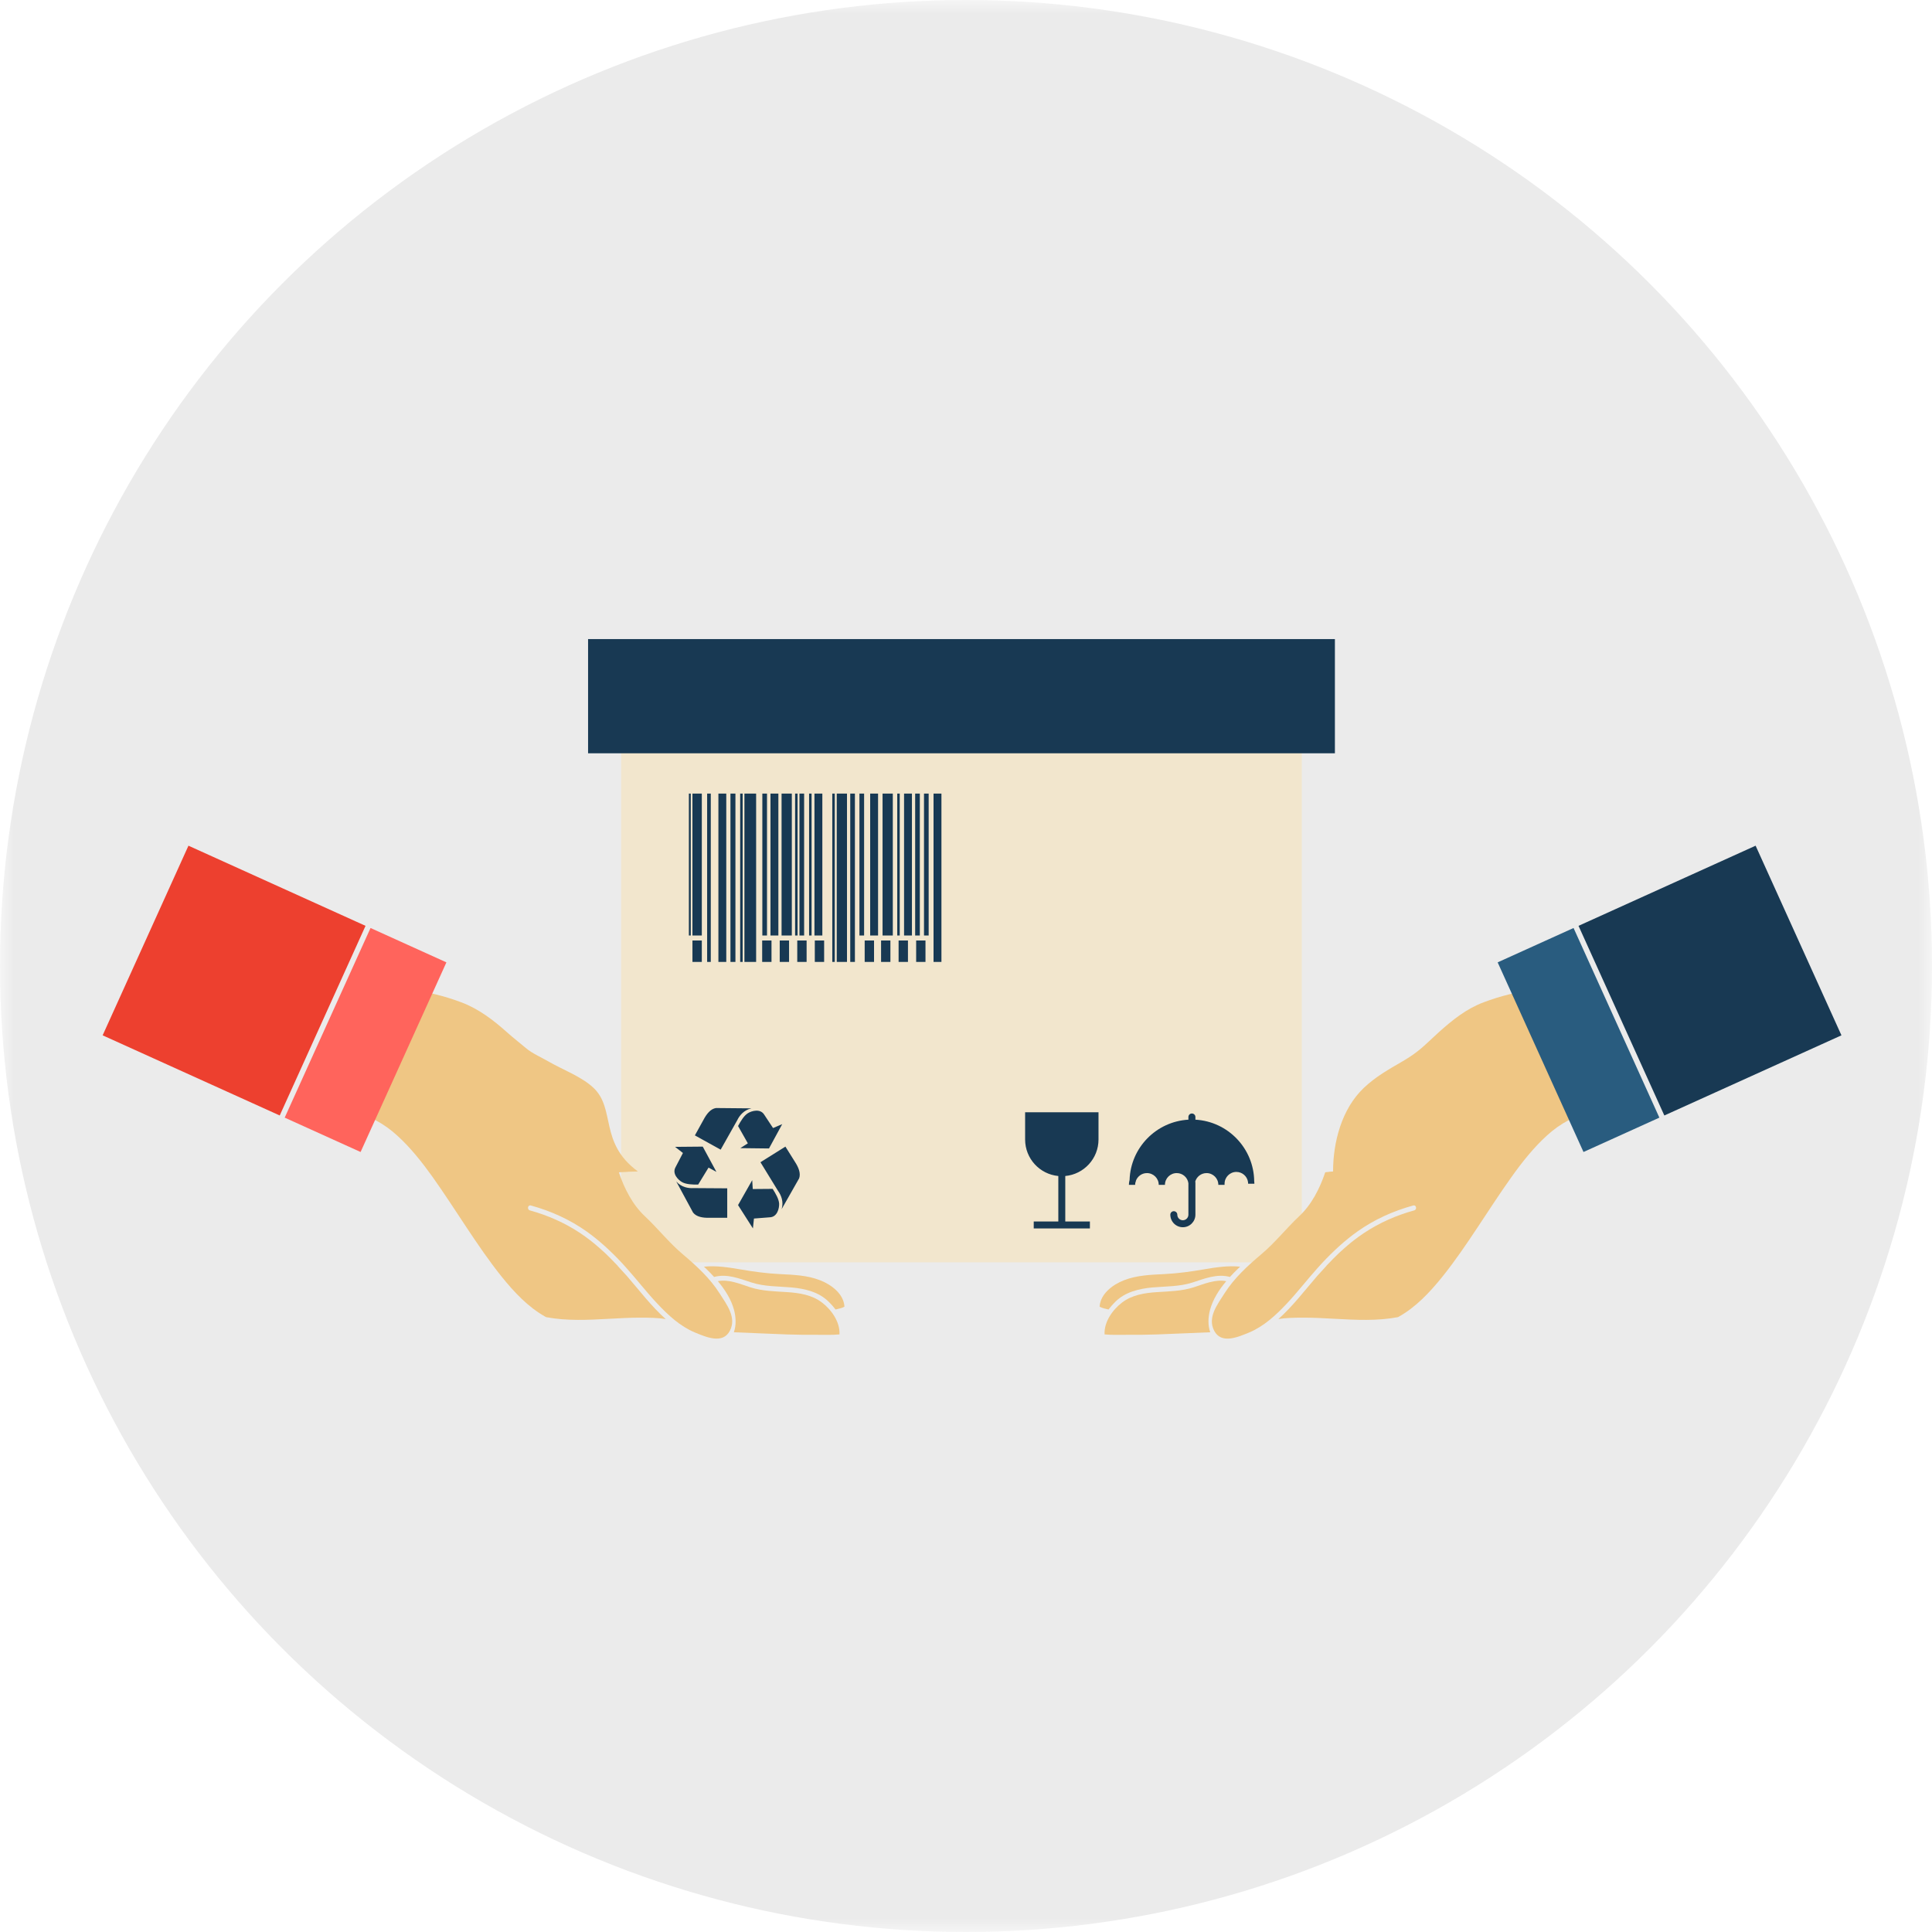 <svg xmlns="http://www.w3.org/2000/svg" width="70" height="70" viewBox="0 0 70 70" xmlns:xlink="http://www.w3.org/1999/xlink">
  <defs>
    <polygon id="a" points="0 70 70 70 70 0 0 0"/>
  </defs>
  <g fill="none" fill-rule="evenodd">
    <mask id="b" fill="white">
      <use xlink:href="#a"/>
    </mask>
    <circle cx="35" cy="35" r="35" fill="#EBEBEB" mask="url(#b)"/>
    <polygon fill="#F2E6CD" points="22.505 45.737 47.167 45.737 47.167 24.675 22.505 24.675" mask="url(#b)"/>
    <polygon fill="#F2E6CD" points="24.347 35.405 34.768 35.405 34.768 28.284 24.347 28.284" mask="url(#b)"/>
    <polygon fill="#183953" points="24.959 33.895 25.028 33.895 25.028 28.753 24.959 28.753" mask="url(#b)"/>
    <polygon fill="#183953" points="25.089 33.895 25.428 33.895 25.428 28.753 25.089 28.753" mask="url(#b)"/>
    <polygon fill="#183953" points="25.089 34.852 25.428 34.852 25.428 34.076 25.089 34.076" mask="url(#b)"/>
    <polygon fill="#183953" points="26.029 34.852 26.314 34.852 26.314 28.753 26.029 28.753" mask="url(#b)"/>
    <polygon fill="#183953" points="27.615 34.852 27.953 34.852 27.953 34.076 27.615 34.076" mask="url(#b)"/>
    <polygon fill="#183953" points="28.251 34.852 28.589 34.852 28.589 34.076 28.251 34.076" mask="url(#b)"/>
    <polygon fill="#183953" points="28.886 34.852 29.225 34.852 29.225 34.076 28.886 34.076" mask="url(#b)"/>
    <polygon fill="#183953" points="29.522 34.852 29.86 34.852 29.86 34.076 29.522 34.076" mask="url(#b)"/>
    <polygon fill="#183953" points="31.923 34.852 32.261 34.852 32.261 34.076 31.923 34.076" mask="url(#b)"/>
    <polygon fill="#183953" points="31.329 34.852 31.668 34.852 31.668 34.076 31.329 34.076" mask="url(#b)"/>
    <polygon fill="#183953" points="32.558 34.852 32.897 34.852 32.897 34.076 32.558 34.076" mask="url(#b)"/>
    <polygon fill="#183953" points="33.194 34.852 33.532 34.852 33.532 34.076 33.194 34.076" mask="url(#b)"/>
    <polygon fill="#183953" points="26.466 34.852 26.646 34.852 26.646 28.753 26.466 28.753" mask="url(#b)"/>
    <polygon fill="#183953" points="26.818 34.852 26.908 34.852 26.908 28.753 26.818 28.753" mask="url(#b)"/>
    <polygon fill="#183953" points="28.808 33.895 28.898 33.895 28.898 28.753 28.808 28.753" mask="url(#b)"/>
    <polygon fill="#183953" points="29.315 33.895 29.405 33.895 29.405 28.753 29.315 28.753" mask="url(#b)"/>
    <polygon fill="#183953" points="30.155 34.852 30.245 34.852 30.245 28.753 30.155 28.753" mask="url(#b)"/>
    <polygon fill="#183953" points="32.509 33.895 32.599 33.895 32.599 28.753 32.509 28.753" mask="url(#b)"/>
    <polygon fill="#183953" points="26.972 34.852 27.396 34.852 27.396 28.753 26.972 28.753" mask="url(#b)"/>
    <polygon fill="#183953" points="28.318 33.895 28.689 33.895 28.689 28.753 28.318 28.753" mask="url(#b)"/>
    <polygon fill="#183953" points="30.317 34.852 30.688 34.852 30.688 28.753 30.317 28.753" mask="url(#b)"/>
    <polygon fill="#183953" points="31.977 33.895 32.348 33.895 32.348 28.753 31.977 28.753" mask="url(#b)"/>
    <polygon fill="#183953" points="27.916 33.895 28.202 33.895 28.202 28.753 27.916 28.753" mask="url(#b)"/>
    <polygon fill="#183953" points="29.509 33.895 29.795 33.895 29.795 28.753 29.509 28.753" mask="url(#b)"/>
    <polygon fill="#183953" points="31.528 33.895 31.814 33.895 31.814 28.753 31.528 28.753" mask="url(#b)"/>
    <polygon fill="#183953" points="32.756 33.895 33.041 33.895 33.041 28.753 32.756 28.753" mask="url(#b)"/>
    <polygon fill="#183953" points="33.824 34.852 34.11 34.852 34.11 28.753 33.824 28.753" mask="url(#b)"/>
    <polygon fill="#183953" points="27.621 33.895 27.79 33.895 27.79 28.753 27.621 28.753" mask="url(#b)"/>
    <polygon fill="#183953" points="28.966 33.895 29.135 33.895 29.135 28.753 28.966 28.753" mask="url(#b)"/>
    <polygon fill="#183953" points="30.806 34.852 30.975 34.852 30.975 28.753 30.806 28.753" mask="url(#b)"/>
    <polygon fill="#183953" points="31.139 33.895 31.308 33.895 31.308 28.753 31.139 28.753" mask="url(#b)"/>
    <polygon fill="#183953" points="33.158 33.895 33.327 33.895 33.327 28.753 33.158 28.753" mask="url(#b)"/>
    <polygon fill="#183953" points="33.478 33.895 33.647 33.895 33.647 28.753 33.478 28.753" mask="url(#b)"/>
    <polygon fill="#183953" points="25.621 34.852 25.753 34.852 25.753 28.753 25.621 28.753" mask="url(#b)"/>
    <path fill="#183953" d="M28.321 43.808L28.954 42.694C29.021 42.506 28.93 42.291 28.799 42.09L28.457 41.544 27.553 42.11 28.191 43.15C28.302 43.304 28.4 43.535 28.321 43.808L28.321 43.808zM27.28 44.508L27.317 44.15 27.893 44.105C28.164 44.094 28.237 43.776 28.229 43.609 28.219 43.446 28.108 43.251 27.995 43.075L27.274 43.081 27.254 42.76 26.741 43.663 27.28 44.508zM27.224 40.158L25.941 40.146C25.745 40.176 25.601 40.361 25.489 40.573L25.177 41.137 26.111 41.654 26.71 40.591C26.792 40.419 26.948 40.221 27.224 40.158L27.224 40.158zM28.341 40.73L28.009 40.871 27.69 40.388C27.548 40.157 27.236 40.246 27.095 40.335 26.956 40.423 26.84 40.615 26.741 40.798L27.096 41.425 26.823 41.599 27.862 41.611 28.341 40.73zM24.502 42.807L25.111 43.934C25.234 44.091 25.465 44.129 25.706 44.123L26.349 44.123 26.349 43.055 25.129 43.047C24.939 43.058 24.691 43.019 24.502 42.807L24.502 42.807zM24.46 41.553L24.744 41.775 24.477 42.288C24.342 42.524 24.573 42.754 24.719 42.834 24.863 42.912 25.087 42.922 25.296 42.919L25.672 42.304 25.957 42.459 25.462 41.544 24.46 41.553zM45.442 42.802C45.431 41.609 44.492 40.634 43.312 40.568L43.312 40.47C43.312 40.401 43.254 40.344 43.184 40.344 43.114 40.344 43.058 40.401 43.058 40.47L43.058 40.568C41.895 40.634 40.965 41.58 40.927 42.75 40.912 42.808 40.902 42.868 40.902 42.93L41.128 42.93C41.128 42.893 41.133 42.857 41.142 42.823L41.153 42.823 41.153 42.788C41.212 42.622 41.37 42.503 41.555 42.503 41.791 42.503 41.983 42.694 41.983 42.93L42.208 42.93C42.208 42.694 42.4 42.503 42.635 42.503 42.851 42.503 43.029 42.662 43.058 42.869L43.058 44.01C43.058 44.122 42.967 44.212 42.857 44.212 42.746 44.212 42.656 44.122 42.656 44.01 42.656 43.94 42.599 43.884 42.529 43.884 42.459 43.884 42.403 43.94 42.403 44.01 42.403 44.261 42.606 44.465 42.857 44.465 43.107 44.465 43.312 44.261 43.312 44.01L43.312 42.823 43.302 42.823C43.349 42.64 43.517 42.503 43.716 42.503 43.951 42.503 44.143 42.694 44.143 42.93L44.369 42.93C44.369 42.916 44.367 42.902 44.367 42.888L44.369 42.888C44.369 42.652 44.56 42.461 44.796 42.461 45.008 42.461 45.185 42.617 45.217 42.82L45.217 42.823 45.217 42.823C45.22 42.844 45.223 42.867 45.223 42.888L45.448 42.888C45.448 42.858 45.447 42.83 45.442 42.802M39.801 41.286L39.801 40.3 37.142 40.3 37.142 41.286C37.142 41.978 37.671 42.546 38.345 42.609L38.345 44.257 37.454 44.257 37.454 44.509 39.489 44.509 39.489 44.257 38.597 44.257 38.597 42.609C39.272 42.546 39.801 41.978 39.801 41.286" mask="url(#b)"/>
    <polygon fill="#183953" points="21.307 27.293 48.366 27.293 48.366 23.155 21.307 23.155" mask="url(#b)"/>
    <path fill="#EFC684" d="M30.416,48.348 C30.131,48.376 29.835,48.359 29.55,48.362 C29.204,48.366 28.858,48.359 28.512,48.349 C27.87,48.328 27.23,48.293 26.589,48.27 C26.68,48.019 26.664,47.721 26.597,47.467 C26.495,47.082 26.271,46.731 26.009,46.419 C26.409,46.343 26.81,46.521 27.185,46.641 C27.622,46.781 28.067,46.786 28.522,46.816 C28.969,46.846 29.421,46.916 29.786,47.196 C30.128,47.458 30.44,47.9 30.416,48.348" mask="url(#b)"/>
    <path fill="#EFC684" d="M30.596,47.343 C30.501,47.399 30.379,47.42 30.273,47.445 C30.199,47.347 30.118,47.255 30.032,47.171 C29.672,46.811 29.173,46.692 28.683,46.647 C28.191,46.604 27.704,46.619 27.229,46.467 C26.788,46.325 26.346,46.141 25.878,46.265 C25.877,46.265 25.876,46.265 25.874,46.267 C25.785,46.167 25.692,46.073 25.6,45.984 C25.568,45.954 25.537,45.923 25.505,45.894 C25.944,45.849 26.387,45.918 26.821,45.992 C27.301,46.075 27.774,46.139 28.261,46.163 C28.748,46.187 29.252,46.205 29.713,46.386 C30.12,46.544 30.568,46.876 30.596,47.343" mask="url(#b)"/>
    <path fill="#EFC684" d="M22.41,45.9 C22.396,45.884 22.381,45.87 22.377,45.858 C22.296,45.772 22.213,45.686 22.128,45.601 L21.915,45.392 C21.913,45.388 21.881,45.367 21.88,45.361 C21.762,45.252 21.64,45.146 21.517,45.044 L21.383,44.937 C21.265,44.846 21.145,44.759 21.022,44.677 C20.459,44.303 19.848,44.034 19.199,43.855 C19.087,43.824 19.122,43.646 19.234,43.677 C19.956,43.876 20.637,44.181 21.25,44.615 C21.716,44.946 22.136,45.336 22.527,45.753 C22.534,45.76 22.541,45.769 22.549,45.777 C22.605,45.839 22.662,45.9 22.718,45.965 C23.092,46.383 23.435,46.83 23.822,47.239 C24.209,47.652 24.646,48.056 25.177,48.278 C25.59,48.448 26.188,48.709 26.445,48.215 C26.694,47.736 26.335,47.271 26.07,46.858 C25.719,46.306 25.231,45.861 24.734,45.441 C24.242,45.027 23.836,44.509 23.365,44.066 C22.92,43.651 22.618,43.061 22.423,42.476 C22.42,42.47 22.762,42.463 22.759,42.455 C22.759,42.452 23.101,42.448 23.101,42.445 L23.101,42.442 L23.101,42.435 C21.701,41.398 22.314,40.181 21.502,39.413 C21.073,39.008 20.371,38.749 19.867,38.457 C19.619,38.312 19.277,38.164 19.059,37.978 C18.842,37.792 18.588,37.598 18.377,37.408 C17.881,36.963 17.342,36.551 16.712,36.315 C16.112,36.089 15.475,35.931 14.836,35.858 C14.197,35.784 13.56,35.819 12.92,35.841 C12.879,35.843 12.834,35.844 12.794,35.846 L12.196,40.176 C12.375,40.193 12.552,40.221 12.727,40.261 C13.359,40.407 13.915,40.706 14.394,41.145 C14.88,41.588 15.296,42.115 15.678,42.65 C16.103,43.249 16.502,43.868 16.908,44.479 C17.313,45.088 17.725,45.695 18.184,46.266 C18.628,46.816 19.14,47.365 19.766,47.711 C19.771,47.715 19.777,47.719 19.783,47.722 C20.54,47.866 21.313,47.824 22.079,47.782 C22.461,47.761 22.843,47.74 23.225,47.741 C23.519,47.743 23.826,47.743 24.12,47.793 C23.599,47.328 23.168,46.757 22.713,46.231 L22.41,45.9 Z" mask="url(#b)"/>
    <polygon fill="#FF645C" points="10.315 40.494 13.065 41.739 16.174 34.868 13.425 33.623" mask="url(#b)"/>
    <polygon fill="#ED402F" points="3.719 37.512 10.135 40.416 13.244 33.545 6.828 30.641" mask="url(#b)"/>
    <path fill="#EFC684" d="M40.021,48.348 C40.307,48.376 40.602,48.359 40.889,48.362 C41.233,48.366 41.579,48.359 41.925,48.349 C42.568,48.328 43.207,48.293 43.85,48.27 C43.758,48.019 43.773,47.721 43.84,47.467 C43.942,47.082 44.166,46.731 44.43,46.419 C44.028,46.343 43.627,46.521 43.252,46.641 C42.815,46.781 42.37,46.786 41.917,46.816 C41.469,46.846 41.016,46.916 40.651,47.196 C40.309,47.458 39.997,47.9 40.021,48.348" mask="url(#b)"/>
    <path fill="#EFC684" d="M39.841 47.343C39.936 47.399 40.058 47.42 40.164 47.445 40.239 47.347 40.32 47.255 40.405 47.171 40.765 46.811 41.265 46.692 41.755 46.647 42.246 46.604 42.733 46.619 43.208 46.467 43.649 46.325 44.091 46.141 44.559 46.265 44.56 46.265 44.562 46.265 44.563 46.267 44.653 46.167 44.745 46.073 44.838 45.984 44.868 45.954 44.901 45.923 44.933 45.894 44.493 45.849 44.051 45.918 43.617 45.992 43.137 46.075 42.663 46.139 42.176 46.163 41.689 46.187 41.184 46.205 40.724 46.386 40.317 46.544 39.869 46.876 39.841 47.343M48.027 45.9C48.041 45.884 48.057 45.87 48.061 45.858 48.142 45.772 48.225 45.686 48.31 45.601L48.523 45.392C48.524 45.388 48.556 45.367 48.558 45.361 48.675 45.252 48.797 45.146 48.92 45.044L49.055 44.937C49.172 44.846 49.293 44.759 49.416 44.677 49.979 44.303 50.589 44.034 51.239 43.855 51.351 43.824 51.316 43.646 51.204 43.677 50.481 43.876 49.801 44.181 49.188 44.615 48.722 44.946 48.302 45.336 47.911 45.753 47.904 45.76 47.897 45.769 47.889 45.777 47.833 45.839 47.775 45.9 47.719 45.965 47.345 46.383 47.002 46.83 46.616 47.239 46.228 47.652 45.791 48.056 45.261 48.278 44.848 48.448 44.25 48.709 43.992 48.215 43.743 47.736 44.103 47.271 44.368 46.858 44.719 46.306 45.205 45.861 45.703 45.441 46.196 45.027 46.602 44.509 47.072 44.066 47.518 43.651 47.82 43.061 48.015 42.476 48.017 42.47 48.157 42.463 48.16 42.455 48.16 42.452 48.3 42.448 48.3 42.445L48.3 42.442 48.3 42.435C48.3 41.398 48.605 40.181 49.417 39.413 49.846 39.008 50.308 38.749 50.812 38.457 51.06 38.312 51.281 38.164 51.499 37.978 51.716 37.792 51.909 37.598 52.121 37.408 52.616 36.963 53.125 36.551 53.755 36.315 54.355 36.089 54.978 35.931 55.617 35.858 56.255 35.784 56.885 35.819 57.526 35.841 57.567 35.843 57.606 35.844 57.648 35.846L58.243 40.176C58.065 40.193 57.887 40.221 57.711 40.261 57.08 40.407 56.524 40.706 56.045 41.145 55.558 41.588 55.142 42.115 54.761 42.65 54.334 43.249 53.935 43.868 53.529 44.479 53.125 45.088 52.713 45.695 52.254 46.266 51.81 46.816 51.298 47.365 50.672 47.711 50.666 47.715 50.661 47.719 50.655 47.722 49.898 47.866 49.125 47.824 48.359 47.782 47.977 47.761 47.595 47.74 47.212 47.741 46.918 47.743 46.612 47.743 46.318 47.793 46.839 47.328 47.27 46.757 47.725 46.231L48.027 45.9z" mask="url(#b)"/>
    <polygon fill="#295C7F" points="60.122 40.494 57.373 41.739 54.263 34.868 57.013 33.623" mask="url(#b)"/>
    <polygon fill="#183953" points="66.719 37.512 60.302 40.416 57.193 33.545 63.609 30.641" mask="url(#b)"/>
  </g>
</svg>
